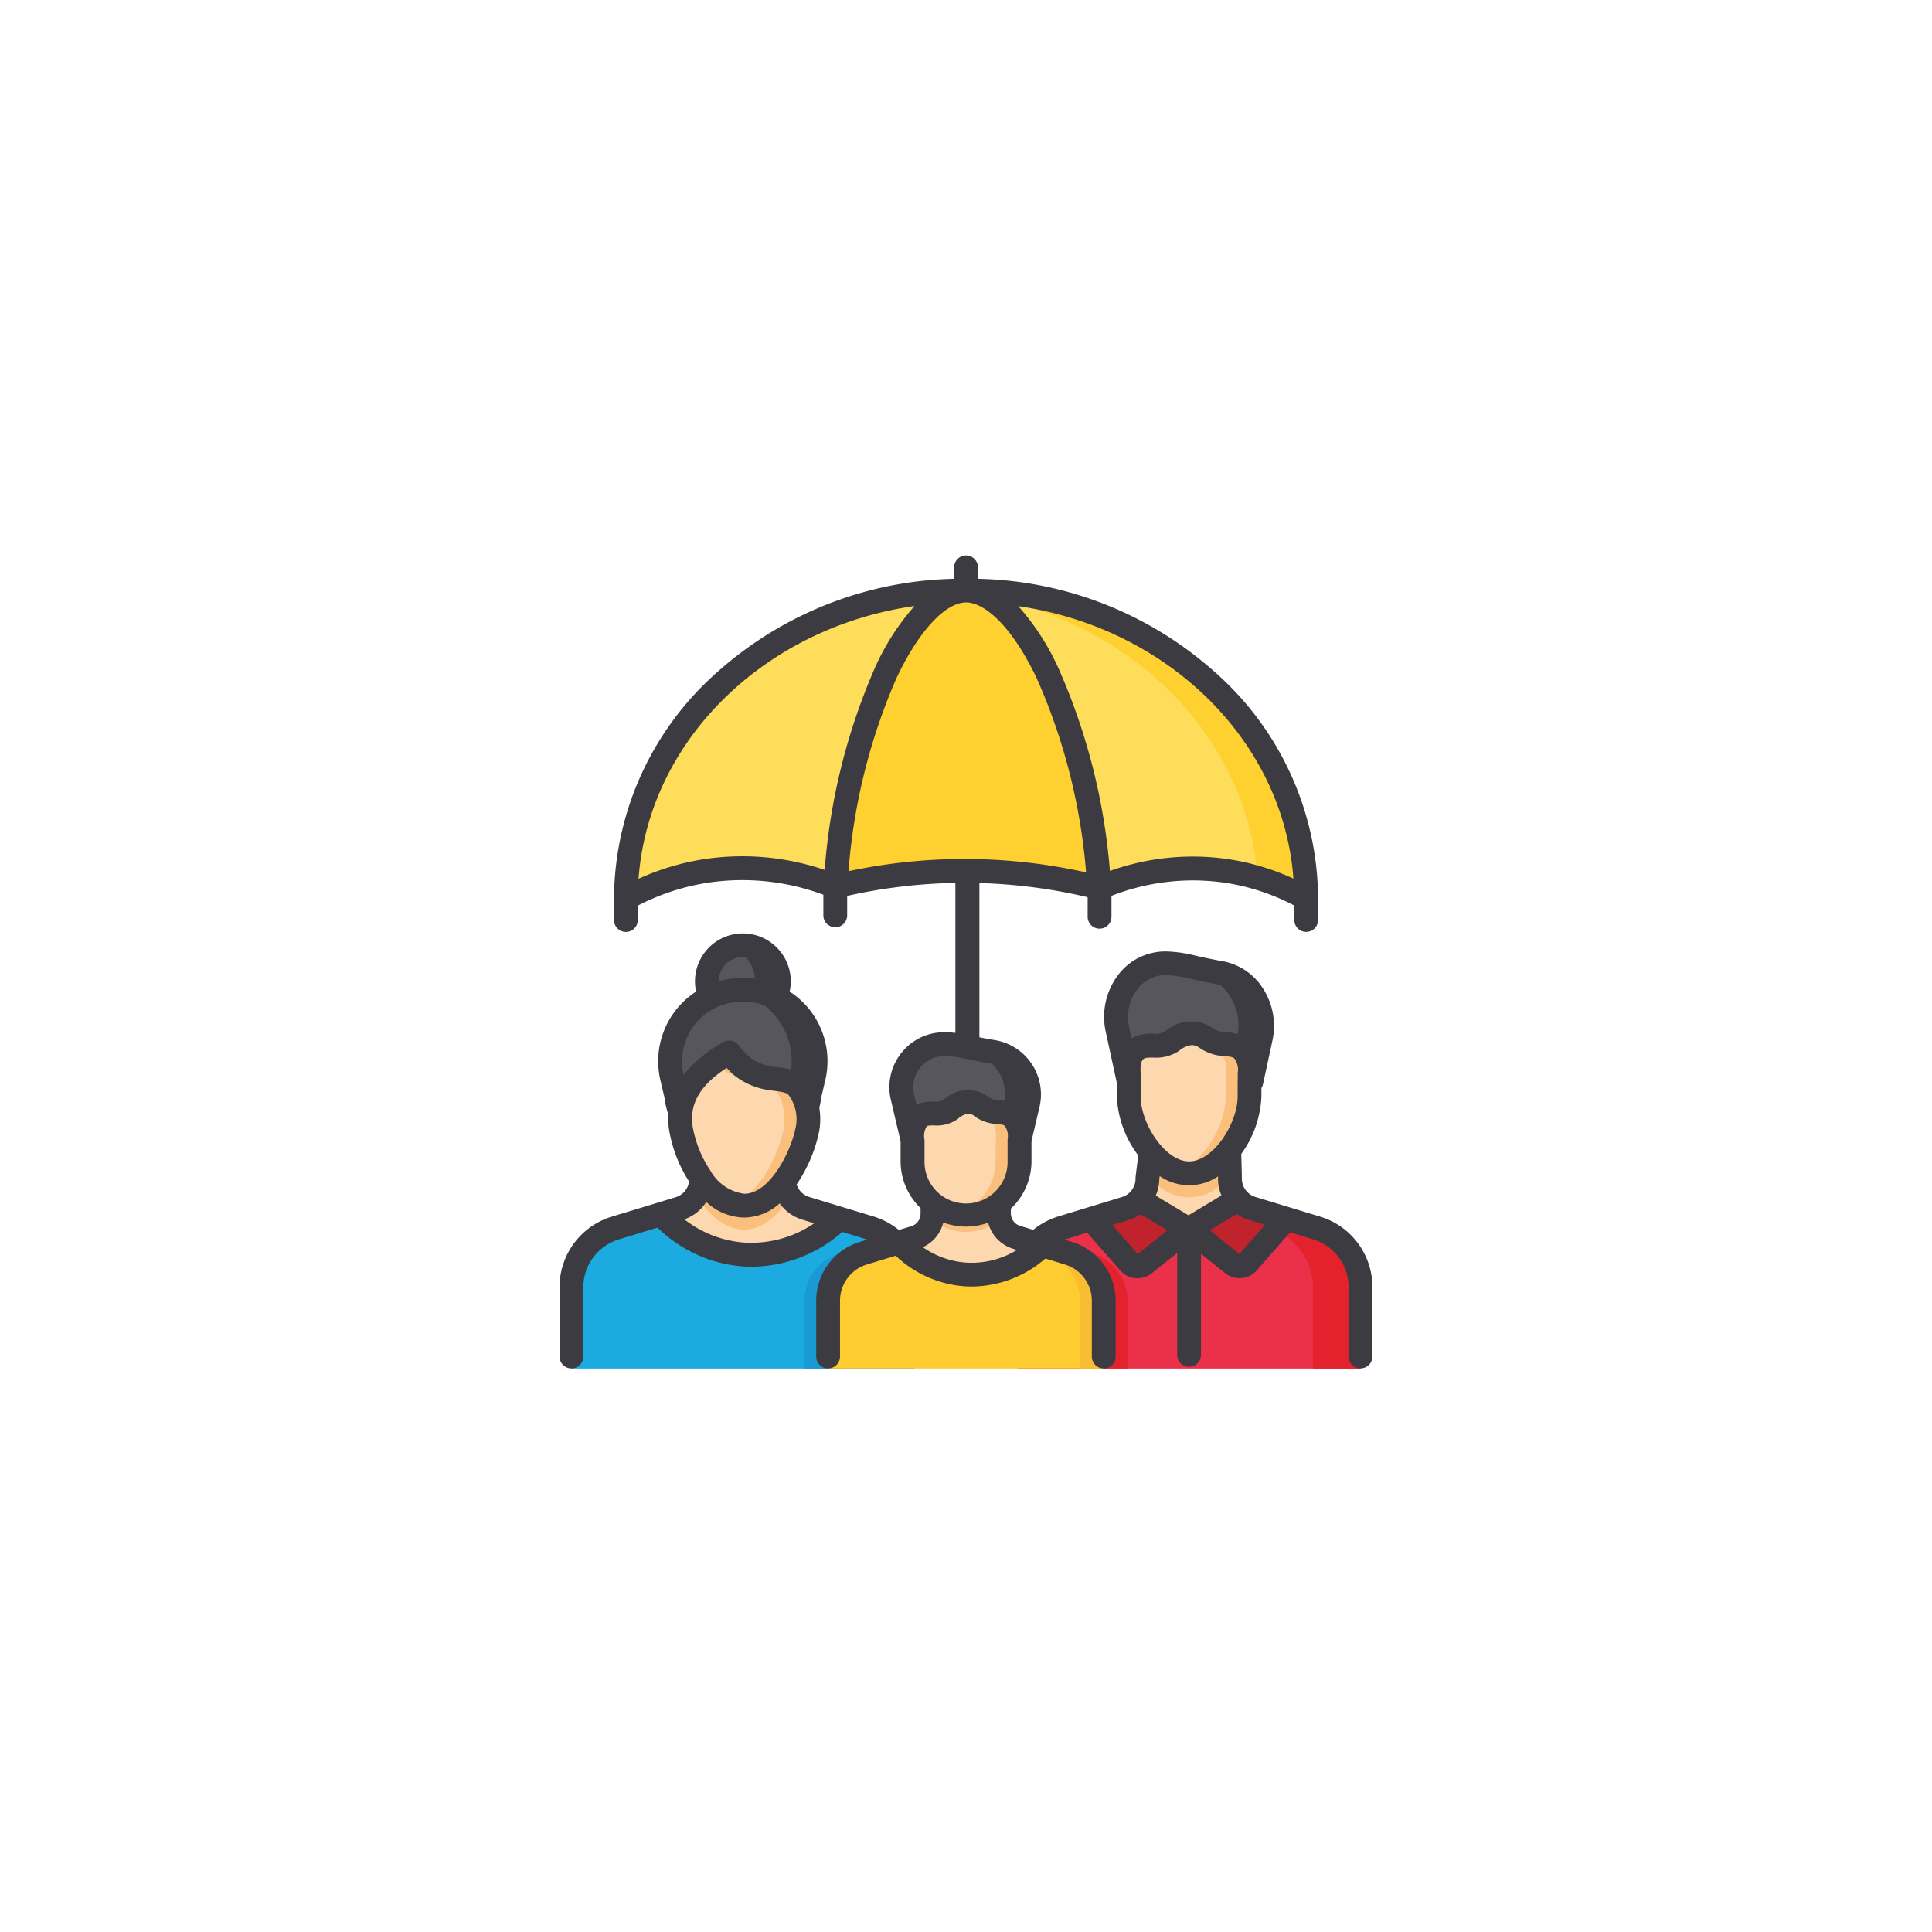 <svg xmlns="http://www.w3.org/2000/svg" width="160" height="160" viewBox="0 0 160 160">
  <g id="icon6" transform="translate(-5103 -2286)">
    <g id="Group_37" data-name="Group 37" transform="translate(4918 947)">
      <rect id="Rectangle_28" data-name="Rectangle 28" width="160" height="160" rx="80" transform="translate(185 1339)" fill="none"/>
      <g id="insurance" transform="translate(231.337 1385.05)">
        <path id="Path_93" data-name="Path 93" d="M41.83,47.51C41.83,33.424,54.438,22,69.991,22S98.154,33.419,98.154,47.51a19.167,19.167,0,0,0-6.6-2.272,19.537,19.537,0,0,0-10.508,1.4,45.189,45.189,0,0,0-21.873-.113,20.326,20.326,0,0,0-10.738-1.287A19.919,19.919,0,0,0,41.83,47.51Z" transform="translate(-36.33 -19.15)" fill="#fddd5a"/>
        <path id="Path_94" data-name="Path 94" d="M267.116,45.813a19.342,19.342,0,0,1,4.009,1.7c0-14.086-12.608-25.51-28.163-25.51q-.994,0-1.972.064C255,22.951,266.193,33.112,267.116,45.813Z" transform="translate(-209.301 -19.15)" fill="#fed030"/>
        <path id="Path_95" data-name="Path 95" d="M173.7,46.586c1.044-14.523,6.491-24.494,10.822-24.516s9.928,9.957,11.052,24.629a45.189,45.189,0,0,0-21.873-.113Z" transform="translate(-150.859 -19.211)" fill="#fed030"/>
        <circle id="Ellipse_9" data-name="Ellipse 9" cx="2.98" cy="2.98" r="2.98" transform="translate(12.208 32.238)" fill="#57565c"/>
        <path id="Path_96" data-name="Path 96" d="M108.986,245.49a2.986,2.986,0,0,0-.986.167,2.981,2.981,0,0,1,0,5.625,2.98,2.98,0,1,0,.986-5.792Z" transform="translate(-93.799 -213.252)" fill="#3c3b41"/>
        <path id="Path_97" data-name="Path 97" d="M81.28,282.339a5.53,5.53,0,0,1-11.033,0q-.172-.726-.342-1.454A5.917,5.917,0,0,1,75.8,273.61h.195a5.917,5.917,0,0,1,5.628,7.282Z" transform="translate(-60.576 -237.673)" fill="#57565c"/>
        <path id="Path_98" data-name="Path 98" d="M108.855,273.632h-.195a6.045,6.045,0,0,0-1.031.067,5.917,5.917,0,0,1,4.886,7.213l-.342,1.446a5.79,5.79,0,0,1-4.584,5.044,5.23,5.23,0,0,0,.526.075,5.717,5.717,0,0,0,6.036-5.119l.342-1.446a5.917,5.917,0,0,0-5.639-7.28Z" transform="translate(-93.443 -237.692)" fill="#3c3b41"/>
        <path id="Path_99" data-name="Path 99" d="M35.9,393.829v6.7H7.5v-6.7a5.156,5.156,0,0,1,3.651-4.931l2.507-.765h0l1.272-.387,1.5-.455a2.575,2.575,0,0,0,1.825-2.464V383.65h6.838v1.157a2.577,2.577,0,0,0,1.825,2.464l2.761.843,2.572.789a5.156,5.156,0,0,1,3.653,4.931Z" transform="translate(-6.514 -333.245)" fill="#1cabe1"/>
        <path id="Path_100" data-name="Path 100" d="M78.749,388.114a10.518,10.518,0,0,1-7.873,2.982A10.369,10.369,0,0,1,64,387.745l1.5-.455a2.567,2.567,0,0,0,1.218-.8,2.452,2.452,0,0,0,.231-.323,2.56,2.56,0,0,0,.376-1.339V383.65h6.838v1.157a2.568,2.568,0,0,0,.493,1.519c.036.05.075.1.114.146a2.575,2.575,0,0,0,1.214.8Z" transform="translate(-55.585 -333.245)" fill="#fdd8ae"/>
        <path id="Path_101" data-name="Path 101" d="M94.045,386.317c-.92,1.467-2.2,2.69-3.746,2.7-1.688.007-3.047-1.3-3.969-2.859a2.56,2.56,0,0,0,.376-1.339V383.64h6.838V384.8A2.568,2.568,0,0,0,94.045,386.317Z" transform="translate(-74.978 -333.236)" fill="#fbbf7d"/>
        <path id="Path_102" data-name="Path 102" d="M86.489,319.533c-.442,2.216-2.395,6.218-5.189,6.228-2.994.012-4.948-4.1-5.281-6.455-.394-2.776,1.386-4.734,4.005-6.225a7.712,7.712,0,0,0,1.052,1.133,4.972,4.972,0,0,0,2.443,1.017c.757.118,1.709.131,2.182.732A4.341,4.341,0,0,1,86.489,319.533Z" transform="translate(-65.975 -271.954)" fill="#fdd8ae"/>
        <path id="Path_103" data-name="Path 103" d="M104.178,315.962c-.475-.6-1.424-.614-2.182-.732a4.972,4.972,0,0,1-2.443-1.016A8.173,8.173,0,0,1,98.5,313.08a13.808,13.808,0,0,0-1.261.807c.163.163.3.295.337.326a4.972,4.972,0,0,0,2.443,1.016c.757.118,1.709.131,2.182.732a4.319,4.319,0,0,1,.789,3.57c-.394,1.955-1.957,5.3-4.237,6.066a3.258,3.258,0,0,0,1.02.162c2.794-.009,4.747-4.012,5.189-6.228A4.321,4.321,0,0,0,104.178,315.962Z" transform="translate(-84.454 -271.954)" fill="#fbbf7d"/>
        <path id="Path_104" data-name="Path 104" d="M361.694,266.627H351.532l-.94-4.339c-.6-2.782,1.339-5.473,3.971-5.458h.063a12.106,12.106,0,0,1,2.675.423c.538.118,1.161.246,1.863.373a4.435,4.435,0,0,1,3.311,5.391Q362.083,264.827,361.694,266.627Z" transform="translate(-304.395 -223.101)" fill="#57565c"/>
        <path id="Path_105" data-name="Path 105" d="M380.579,257.647c-.7-.131-1.326-.255-1.863-.373a12.046,12.046,0,0,0-2.675-.423h-.062a3.825,3.825,0,0,0-.839.091c.492.076.977.195,1.6.333.538.118,1.161.246,1.863.373a4.435,4.435,0,0,1,3.311,5.391q-.395,1.8-.78,3.6h1.972q.395-1.8.78-3.6A4.44,4.44,0,0,0,380.579,257.647Z" transform="translate(-325.811 -223.118)" fill="#3c3b41"/>
        <path id="Path_106" data-name="Path 106" d="M316.9,362.4v6.7H288.5v-6.7a5.156,5.156,0,0,1,3.651-4.931l2.429-.742.078-.024h0l2.761-.842a2.561,2.561,0,0,0,1.216-.8h0a2.575,2.575,0,0,0,.608-1.662q.15-1.231.3-2.463a5.063,5.063,0,0,1,1.912-2.587c.526-.359,1.841-1.251,3.056-.723a3.155,3.155,0,0,1,1.508,3.391c.029.968.051,1.748.063,2.367a2.565,2.565,0,0,0,.611,1.666l.058.067a2.58,2.58,0,0,0,1.052.7l.1.034,2.761.843.147.045,2.425.739A5.156,5.156,0,0,1,316.9,362.4Z" transform="translate(-250.564 -301.815)" fill="#eb304a"/>
        <path id="Path_107" data-name="Path 107" d="M398.885,357.436l-2.425-.739-.147-.045-2.761-.843-.1-.034a2.58,2.58,0,0,1-1.052-.7l-.058-.067a2.565,2.565,0,0,1-.611-1.666c-.012-.615-.034-1.4-.063-2.367a3.167,3.167,0,0,0-1.508-3.391c-1.218-.526-2.525.363-3.055.722a3.675,3.675,0,0,1,.618,2.669c.029.968.051,1.748.063,2.367a2.565,2.565,0,0,0,.611,1.666l.058.067a2.58,2.58,0,0,0,1.052.7l.1.034,2.761.843.147.045,2.425.739a5.156,5.156,0,0,1,3.653,4.931v6.7h3.945v-6.7a5.156,5.156,0,0,0-3.652-4.931Z" transform="translate(-336.198 -301.783)" fill="#e4222e"/>
        <path id="Path_108" data-name="Path 108" d="M373.661,355.035l-4,3.951L365.6,355.05a2.575,2.575,0,0,0,.608-1.662c.021-.168.041-.335.062-.5.079-.657.16-1.306.241-1.959a5.063,5.063,0,0,1,1.912-2.587c.526-.359,1.841-1.251,3.056-.723a3.155,3.155,0,0,1,1.508,3.391c.022.742.041,1.373.054,1.9,0,.163.007.316.009.459A2.565,2.565,0,0,0,373.661,355.035Z" transform="translate(-317.525 -301.806)" fill="#fdd8ae"/>
        <path id="Path_109" data-name="Path 109" d="M377.461,352.95a3.856,3.856,0,0,1-6.771-.026c.079-.657.16-1.306.241-1.959a5.063,5.063,0,0,1,1.912-2.587c.526-.359,1.841-1.251,3.056-.723a3.155,3.155,0,0,1,1.508,3.391C377.429,351.783,377.448,352.414,377.461,352.95Z" transform="translate(-321.946 -301.841)" fill="#fbbf7d"/>
        <path id="Path_110" data-name="Path 110" d="M368.422,306.068c0,2.594-2.235,6.379-5,6.379s-5-3.784-5-6.379v-1.861a2.226,2.226,0,0,1,.583-1.982c.838-.7,1.972,0,3-.722s1.833-.955,2.881-.225c1.118.777,2.155.2,2.961.947a2.307,2.307,0,0,1,.583,1.982Z" transform="translate(-311.279 -261.318)" fill="#fdd8ae"/>
        <path id="Path_111" data-name="Path 111" d="M394.417,302.257c-.806-.75-1.841-.17-2.961-.947a1.97,1.97,0,0,0-2.243-.167,2.809,2.809,0,0,1,.271.167c1.118.777,2.155.2,2.961.947a2.306,2.306,0,0,1,.583,1.982V306.1c0,2.276-1.727,5.47-4.017,6.217a3.144,3.144,0,0,0,.986.162c2.761,0,5-3.784,5-6.379v-1.861A2.319,2.319,0,0,0,394.417,302.257Z" transform="translate(-337.857 -261.35)" fill="#fbbf7d"/>
        <path id="Path_112" data-name="Path 112" d="M342.772,407.646l-3.6,2.893a.921.921,0,0,1-1.27-.112l-3.164-3.6.078-.024h0l2.761-.842a2.562,2.562,0,0,0,1.216-.8Zm8.213-.814-3.257,3.6a.92.92,0,0,1-1.269.11l-3.6-2.893,4-2.5.058.067a2.58,2.58,0,0,0,1.052.7l.1.034,2.761.843Z" transform="translate(-290.723 -351.917)" fill="#c0232c"/>
        <path id="Path_113" data-name="Path 113" d="M225.055,315.664h-8.872l-.822-3.486a3.564,3.564,0,0,1,3.466-4.388h.054a11.411,11.411,0,0,1,2.335.341c.471.095,1.014.2,1.628.3a3.573,3.573,0,0,1,2.893,4.339Z" transform="translate(-186.958 -267.36)" fill="#57565c"/>
        <path id="Path_114" data-name="Path 114" d="M240.864,308.43c-.614-.1-1.157-.205-1.628-.3a11.4,11.4,0,0,0-2.335-.341h-.054a3.562,3.562,0,0,0-.836.095c.38.062.768.147,1.253.246s1.014.2,1.628.3a3.573,3.573,0,0,1,2.893,4.339l-.681,2.893h1.972l.681-2.893a3.573,3.573,0,0,0-2.893-4.339Z" transform="translate(-204.976 -267.359)" fill="#3c3b41"/>
        <path id="Path_115" data-name="Path 115" d="M163.3,433.937v6.7H154.18v-5.579a4.145,4.145,0,0,1,2.936-3.963l2.015-.615.931-.283,1.194-.364A5.153,5.153,0,0,1,163.3,433.937Z" transform="translate(-133.906 -373.352)" fill="#199ad5"/>
        <path id="Path_116" data-name="Path 116" d="M297.614,435.066v5.578H288.5v-6.7a5.156,5.156,0,0,1,2.038-4.1l1.959.6.116.035,2.067.63A4.145,4.145,0,0,1,297.614,435.066Z" transform="translate(-250.564 -373.361)" fill="#e4222e"/>
        <path id="Path_117" data-name="Path 117" d="M192.012,415.533v5.578H169.18v-5.579a4.145,4.145,0,0,1,2.936-3.963l2.015-.615.931-.283,1.29-.395a2.067,2.067,0,0,0,1.466-1.982v-.944h5.5v.93a2.072,2.072,0,0,0,1.467,1.982l2.1.642.116.036,2.067.63A4.145,4.145,0,0,1,192.012,415.533Z" transform="translate(-146.934 -353.828)" fill="#fecc30"/>
        <path id="Path_118" data-name="Path 118" d="M269.447,411.578l-2.067-.63-.116-.035-2.1-.642a2.072,2.072,0,0,1-1.467-1.982v-.93H261.72v.93a2.072,2.072,0,0,0,1.467,1.982l2.1.642.116.035,2.067.63a4.145,4.145,0,0,1,2.936,3.963v5.578h1.972v-5.578A4.145,4.145,0,0,0,269.447,411.578Z" transform="translate(-227.305 -353.837)" fill="#f8be32"/>
        <path id="Path_119" data-name="Path 119" d="M225.743,410.94a8.473,8.473,0,0,1-6.328,2.4,8.365,8.365,0,0,1-5.506-2.667l1.29-.395a2.069,2.069,0,0,0,1.466-1.982v-.944h5.5v.93a2.064,2.064,0,0,0,.068.526,2.007,2.007,0,0,0,.16.418,2.147,2.147,0,0,0,.263.394,2.079,2.079,0,0,0,.976.642l2.1.642Z" transform="translate(-185.782 -353.828)" fill="#fdd8ae"/>
        <path id="Path_120" data-name="Path 120" d="M234.87,408.391h5.5v.93a2.06,2.06,0,0,0,.229.945,1.636,1.636,0,0,0,.263.395,1.591,1.591,0,0,0,.973.459l1.623.246a2.045,2.045,0,0,0,.49-.417v-.035l-2.1-.642a2.079,2.079,0,0,1-.976-.642,2.146,2.146,0,0,1-.263-.395,2.06,2.06,0,0,1-.229-.945v-.93H234.87Z" transform="translate(-203.986 -353.837)" fill="#fbbf7d"/>
        <path id="Path_121" data-name="Path 121" d="M240.073,408.817a4.421,4.421,0,0,1-5.623-.035,2.053,2.053,0,0,0,.055-.477v-.944H240v.93A2.063,2.063,0,0,0,240.073,408.817Z" transform="translate(-203.621 -353.837)" fill="#fbbf7d"/>
        <path id="Path_122" data-name="Path 122" d="M231.112,348.959a4.426,4.426,0,1,1-8.852,0v-1.753a2.175,2.175,0,0,1,.515-1.867c.74-.664,1.746,0,2.652-.681s1.623-.9,2.55-.212c.988.732,1.907.185,2.619.893a2.27,2.27,0,0,1,.515,1.867Z" transform="translate(-193.024 -298.831)" fill="#fdd8ae"/>
        <path id="Path_123" data-name="Path 123" d="M253.4,345.357c-.713-.707-1.632-.16-2.619-.893a1.685,1.685,0,0,0-2.1-.091c.043.029.087.058.132.091.988.732,1.907.185,2.619.893a2.27,2.27,0,0,1,.515,1.867v1.753a4.426,4.426,0,0,1-3.439,4.314,4.425,4.425,0,0,0,5.412-4.314v-1.752A2.275,2.275,0,0,0,253.4,345.357Z" transform="translate(-215.827 -298.85)" fill="#fbbf7d"/>
        <path id="Path_124" data-name="Path 124" d="M62.975,54.7l-5.336-1.62a1.6,1.6,0,0,1-.752-.494,1.578,1.578,0,0,1-.33-.646,1.646,1.646,0,0,1-.046-.395c-.011-.526-.028-1.157-.054-2.029a8.7,8.7,0,0,0,1.671-4.765v-.689a.957.957,0,0,0,.131-.326l.706-3.261.074-.338a5.732,5.732,0,0,0-.815-4.38,5.013,5.013,0,0,0-3.287-2.2c-.613-.11-1.228-.234-1.829-.366l-.394-.088a11.062,11.062,0,0,0-2.481-.359h-.1a4.89,4.89,0,0,0-3.8,1.855,5.749,5.749,0,0,0-1.1,4.787l.92,4.239v1.111a8.714,8.714,0,0,0,1.775,4.9c-.075.6-.15,1.2-.224,1.808v.118a1.591,1.591,0,0,1-1.127,1.521l-2.736.834-.026.008-2.505.764a6.127,6.127,0,0,0-2.082,1.112l-1.08-.329a1.086,1.086,0,0,1-.771-1.039v-.388a5.391,5.391,0,0,0,1.709-3.937V48.446l.592-2.51.072-.309a4.56,4.56,0,0,0-3.688-5.539c-.433-.072-.864-.151-1.289-.234V27.082a44.223,44.223,0,0,1,8.965,1.172v1.617a.986.986,0,0,0,1.972,0V28.142a18.45,18.45,0,0,1,9.378-1.089,18.087,18.087,0,0,1,5.762,1.89v1.194a.986.986,0,0,0,1.972,0V28.357h0A25.158,25.158,0,0,0,54.254,9.591,30.4,30.4,0,0,0,34.661,1.883L34.653.928a.986.986,0,0,0-.986-.978h-.008a.986.986,0,0,0-.978.994l.008.939a30.407,30.407,0,0,0-19.6,7.706A25.169,25.169,0,0,0,4.512,28.36v1.782a.986.986,0,1,0,1.972,0V28.95a18.863,18.863,0,0,1,5.766-1.892,19.245,19.245,0,0,1,9.6.989v1.709a.986.986,0,1,0,1.972,0v-1.61a44.23,44.23,0,0,1,8.962-1.076V39.49a8.162,8.162,0,0,0-.864-.055h-.072a4.491,4.491,0,0,0-3.533,1.709,4.546,4.546,0,0,0-.874,3.894l.806,3.428v1.656A5.391,5.391,0,0,0,29.9,54v.456A1.084,1.084,0,0,1,29.13,55.5L28.1,55.81A6.169,6.169,0,0,0,26.024,54.7l-5.336-1.62a1.6,1.6,0,0,1-.751-.493,1.548,1.548,0,0,1-.3-.546,12.269,12.269,0,0,0,1.841-4.275,5.654,5.654,0,0,0,.036-2.079,6.8,6.8,0,0,0,.162-.855l.327-1.4a6.86,6.86,0,0,0-2.944-7.364,3.966,3.966,0,1,0-7.748,0A6.868,6.868,0,0,0,8.36,43.434l.329,1.4a6.9,6.9,0,0,0,.325,1.414,6.2,6.2,0,0,0,.053,1.232,11.4,11.4,0,0,0,1.662,4.317,1.584,1.584,0,0,1-1.109,1.3l-2.738.835-.026.008L4.349,54.7A6.107,6.107,0,0,0,0,60.577V66.29a.986.986,0,0,0,1.972,0V60.577a4.149,4.149,0,0,1,2.953-3.988l2.481-.757.026-.008.689-.209a11.284,11.284,0,0,0,7.1,3.215q.371.024.726.024a11.461,11.461,0,0,0,7.468-2.881l2.028.618.05.017-.6.184A5.1,5.1,0,0,0,21.257,61.7V66.29a.986.986,0,0,0,1.972,0v-4.6a3.14,3.14,0,0,1,2.235-3.024l2.375-.723a9.273,9.273,0,0,0,5.724,2.533c.2.013.394.02.593.02a9.419,9.419,0,0,0,6.08-2.318l1.611.49A3.141,3.141,0,0,1,44.084,61.7v4.592a.986.986,0,1,0,1.972,0V61.7a5.1,5.1,0,0,0-3.635-4.906l-.608-.185.054-.018,1.829-.558,2.734,3.124a1.9,1.9,0,0,0,2.63.23l2.091-1.675v8.449a.986.986,0,1,0,1.972,0V57.779l1.993,1.6a1.9,1.9,0,0,0,2.63-.227l2.761-3.145,1.895.577a4.149,4.149,0,0,1,2.949,3.99v5.712a.986.986,0,1,0,1.972,0V60.577A6.107,6.107,0,0,0,62.975,54.7ZM15.187,33.215a2,2,0,0,1,1.993,1.992,6.909,6.909,0,0,0-1.748-.263h-.2a6.979,6.979,0,0,0-2.045.263,2,2,0,0,1,1.995-1.992ZM10.28,42.963A4.931,4.931,0,0,1,15.2,36.914h.193a4.925,4.925,0,0,1,4.694,6.063v.007a4.163,4.163,0,0,0-2.025-.644c-.131-.016-.25-.032-.367-.05a4,4,0,0,1-1.946-.789c-.125-.112-.626-.614-.813-.828-.008-.017-.017-.034-.026-.051a.988.988,0,0,0-1.345-.368h0A10.846,10.846,0,0,0,10.28,42.963Zm9.265,4.413c-.388,1.946-2.132,5.428-4.225,5.435h-.008A3.755,3.755,0,0,1,12.5,50.9a9.438,9.438,0,0,1-1.481-3.7c-.263-1.851.638-3.393,2.821-4.808.216.222.515.517.615.6a6,6,0,0,0,2.932,1.241c.131.022.279.039.423.058.417.053.99.131,1.135.31A3.34,3.34,0,0,1,19.545,47.376Zm-4.19,9.482a9.143,9.143,0,0,1-5.017-1.929,3.535,3.535,0,0,0,1.539-1.059,3.482,3.482,0,0,0,.275-.38,4.712,4.712,0,0,0,3.156,1.293h.016a4.475,4.475,0,0,0,2.913-1.176c.06.085.124.17.192.25a3.55,3.55,0,0,0,1.678,1.1l.986.3a9.231,9.231,0,0,1-5.737,1.6ZM60.777,26.714A19.948,19.948,0,0,0,55.366,25.1a20.322,20.322,0,0,0-9.785.98A51.526,51.526,0,0,0,41.29,9.227a20.3,20.3,0,0,0-3.3-5.08C50.337,5.937,59.935,15.262,60.777,26.714Zm-38.818-.721a21.163,21.163,0,0,0-10.014-.886,20.758,20.758,0,0,0-5.4,1.621C7.384,15.247,17.017,5.9,29.4,4.138a20.083,20.083,0,0,0-3.277,5.111A51.433,51.433,0,0,0,21.959,25.993Zm1.972.117A49.288,49.288,0,0,1,27.91,10.1c1.816-3.853,4.021-6.249,5.753-6.259h.018c1.37,0,3.614,1.648,5.823,6.245A49.319,49.319,0,0,1,43.609,26.2a46.108,46.108,0,0,0-19.677-.1Zm5.632,19.33-.2-.857a2.585,2.585,0,0,1,.5-2.212,2.537,2.537,0,0,1,2-.964h.055a8.64,8.64,0,0,1,1.792.247l.36.074c.542.109,1.1.213,1.658.306a2.585,2.585,0,0,1,2.095,3.14l-.058.243a3.188,3.188,0,0,0-1.3-.338,1.673,1.673,0,0,1-.92-.263,2.87,2.87,0,0,0-3.731.218,1.28,1.28,0,0,1-.807.149,3.083,3.083,0,0,0-1.436.256Zm.657,2.857a1.493,1.493,0,0,1,.189-1.065c.08-.071.245-.079.6-.08A3.015,3.015,0,0,0,33,46.605a1.608,1.608,0,0,1,.872-.43.841.841,0,0,1,.5.222,3.526,3.526,0,0,0,1.9.646c.4.039.514.062.61.155a1.5,1.5,0,0,1,.225,1.109v1.812a3.44,3.44,0,1,1-6.879,0V48.366a.524.524,0,0,1-.007-.068ZM33.7,58.516a7.132,7.132,0,0,1-3.611-1.279,3.024,3.024,0,0,0,1.691-2.045,5.4,5.4,0,0,0,3.719.018,3.048,3.048,0,0,0,2.066,2.158l.313.1A7.181,7.181,0,0,1,33.7,58.516ZM47.375,39.938l-.209-.967a3.757,3.757,0,0,1,.719-3.138,2.893,2.893,0,0,1,2.271-1.126h.072a9.322,9.322,0,0,1,2.068.312l.394.088c.625.138,1.264.263,1.9.381a3.067,3.067,0,0,1,2,1.352,3.754,3.754,0,0,1,.526,2.867l-.068.314a3.1,3.1,0,0,0-1.762-.569,2.139,2.139,0,0,1-1.123-.312,3.179,3.179,0,0,0-4.015.231,1.66,1.66,0,0,1-1.013.187,3.258,3.258,0,0,0-1.763.379Zm8.785,3.585v1.218c0,2.255-2.024,5.391-4.016,5.391S48.127,47,48.127,44.741V42.808c-.043-.581.039-.991.234-1.155.132-.108.338-.12.789-.121a3.424,3.424,0,0,0,2.149-.551,2,2,0,0,1,1.077-.484,1.173,1.173,0,0,1,.671.263,4.009,4.009,0,0,0,2.068.657c.464.042.639.068.782.2a1.611,1.611,0,0,1,.271,1.2v.7ZM47.882,57.806l-2.1-2.409,1.372-.418a3.551,3.551,0,0,0,.974-.469l2.209,1.328Zm4.208-3.21-2.713-1.629a3.574,3.574,0,0,0,.291-1.332c.012-.1.025-.192.036-.288a4.3,4.3,0,0,0,4.831.028v.188a3.532,3.532,0,0,0,.1.844,3.459,3.459,0,0,0,.184.546ZM56.3,57.807l-2.448-1.972,2.235-1.344a3.567,3.567,0,0,0,.969.467l1.373.418Z" transform="translate(0 0)" fill="#3c3b41"/>
      </g>
    </g>
  </g>
</svg>

